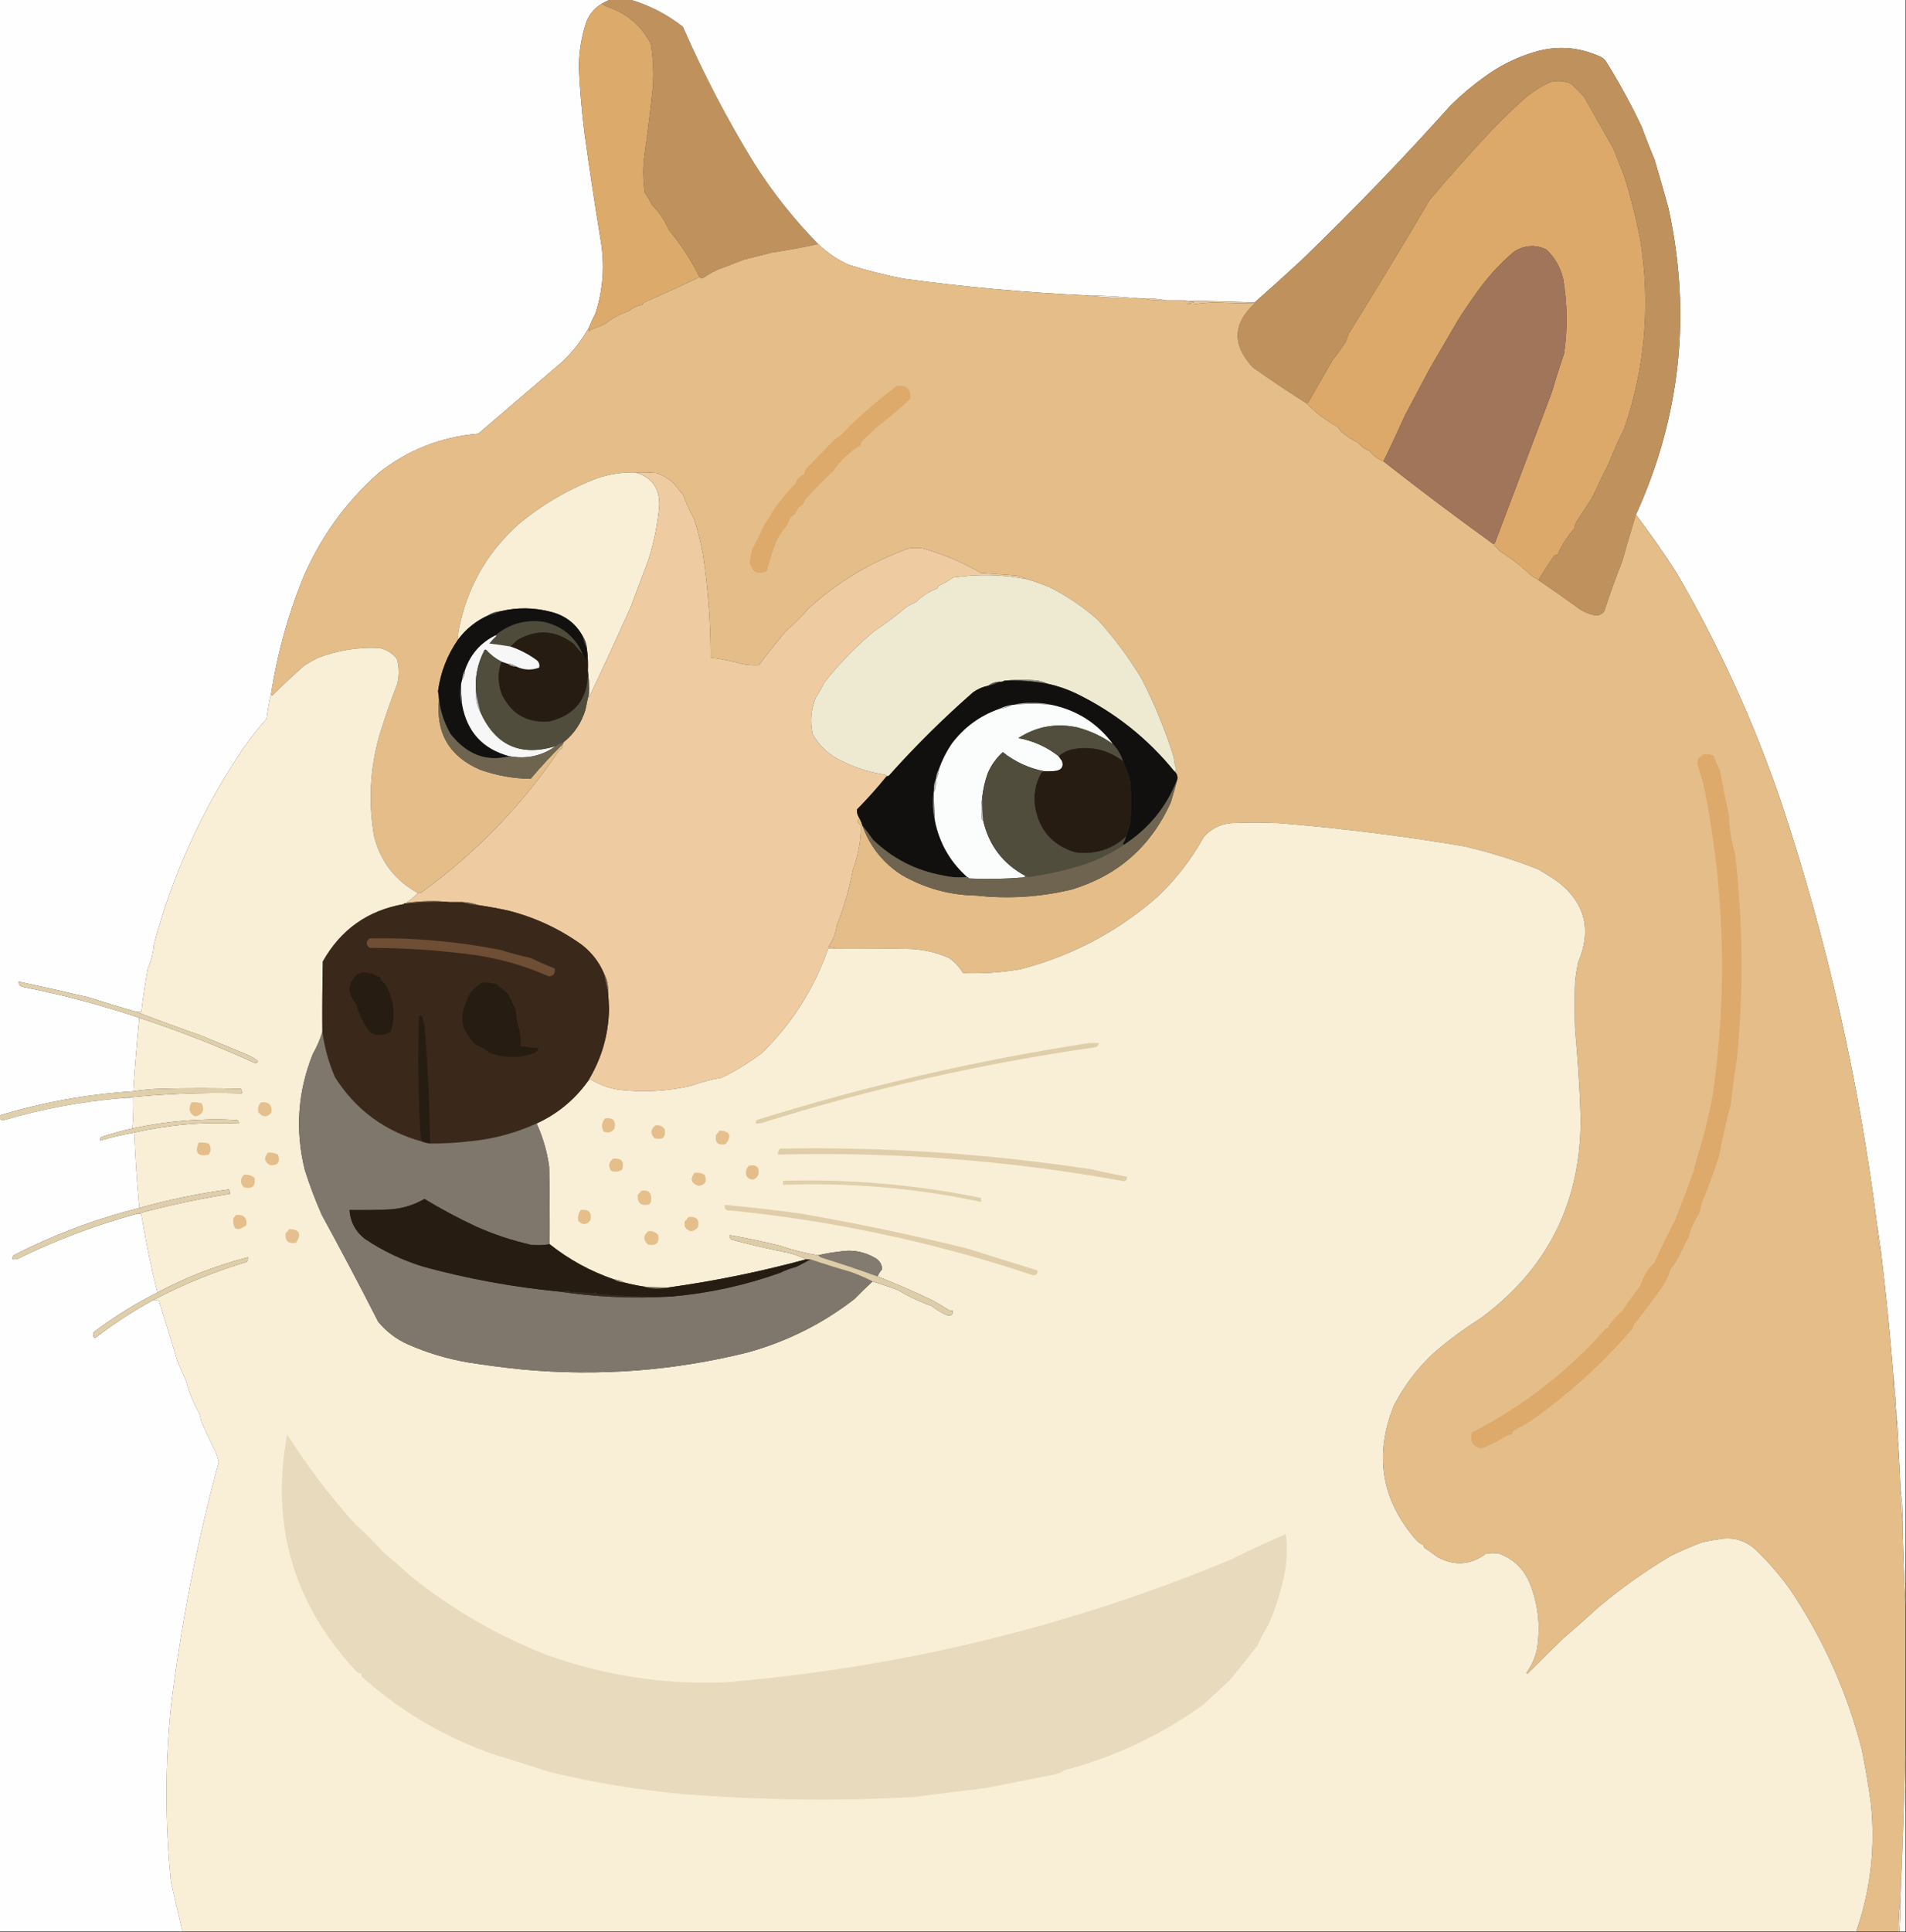 <?xml version="1.0" encoding="UTF-8"?>
<!DOCTYPE svg PUBLIC "-//W3C//DTD SVG 1.1//EN" "http://www.w3.org/Graphics/SVG/1.1/DTD/svg11.dtd">
<svg xmlns="http://www.w3.org/2000/svg" version="1.1" width="1895px" height="1920px" style="shape-rendering:geometricPrecision; text-rendering:geometricPrecision; image-rendering:optimizeQuality; fill-rule:evenodd; clip-rule:evenodd" xmlns:xlink="http://www.w3.org/1999/xlink">
<rect width="100%" height="100%" fill="#333333" stroke="none"/>
<g><path style="opacity:1" fill="#fefefe" d="M -0.5,-0.5 C 201.833,-0.5 404.167,-0.5 606.5,-0.5C 603.899,0.801 601.232,2.134 598.5,3.5C 591.417,7.757 586.25,13.757 583,21.5C 578.052,36.406 575.552,51.739 575.5,67.5C 576.521,88.903 578.355,110.236 581,131.5C 585.894,166.879 591.227,202.212 597,237.5C 601.464,262.619 599.797,287.286 592,311.5C 589.562,316.042 587.396,320.709 585.5,325.5C 578.318,338.333 569.318,349.833 558.5,360C 530.833,383.667 503.167,407.333 475.5,431C 438.441,434.16 405.441,447.16 376.5,470C 342.758,499.991 317.258,535.824 300,577.5C 285.688,613.616 275.522,650.95 269.5,689.5C 267.589,697.621 266.089,705.955 265,714.5C 256.628,723.654 248.962,733.321 242,743.5C 201.578,803.23 171.912,868.23 153,938.5C 152.454,946.896 150.454,954.896 147,962.5C 144.423,976.781 142.257,991.114 140.5,1005.5C 138.833,1005.5 137.167,1005.5 135.5,1005.5C 119.405,1000.89 103.405,996.054 87.5,991C 64.629,985.628 41.629,980.461 18.5,975.5C 18.561,978.73 20.228,980.563 23.5,981C 62.646,988.719 100.98,998.886 138.5,1011.5C 136.068,1035.84 134.068,1060.17 132.5,1084.5C 87.167,1087.37 42.834,1095.37 -0.5,1108.5C -0.5,738.833 -0.5,369.167 -0.5,-0.5 Z"/></g>
<g><path style="opacity:1" fill="#bf915d" d="M 606.5,-0.5 C 613.167,-0.5 619.833,-0.5 626.5,-0.5C 645.683,5.176 663.183,14.176 679,26.5C 699.561,73.629 723.228,118.962 750,162.5C 768.336,191.345 789.503,218.011 813.5,242.5C 798.396,245.813 783.063,248.646 767.5,251C 758.194,253.461 748.861,255.794 739.5,258C 730.957,261.454 722.29,264.788 713.5,268C 708.612,270.294 703.945,272.961 699.5,276C 698.072,276.579 696.738,276.412 695.5,275.5C 687.198,258.684 677.032,243.017 665,228.5C 660.895,219.069 655.228,210.736 648,203.5C 646.098,199.261 643.765,195.261 641,191.5C 639.459,180.884 639.125,170.217 640,159.5C 643.391,135.547 646.391,111.547 649,87.5C 650.081,72.739 649.414,58.072 647,43.5C 637.684,25.605 623.518,13.438 604.5,7C 602.242,6.124 600.242,4.957 598.5,3.5C 601.232,2.134 603.899,0.801 606.5,-0.5 Z"/></g>
<g><path style="opacity:1" fill="#fefefe" d="M 626.5,-0.5 C 1049.17,-0.5 1471.83,-0.5 1894.5,-0.5C 1894.5,531.833 1894.5,1064.17 1894.5,1596.5C 1893.05,1568.34 1892.05,1540.01 1891.5,1511.5C 1891.94,1500.61 1891.27,1489.94 1889.5,1479.5C 1889,1466 1888.33,1452.67 1887.5,1439.5C 1887.76,1428.62 1887.09,1417.96 1885.5,1407.5C 1885.14,1393.97 1884.14,1380.64 1882.5,1367.5C 1879.32,1327.43 1875.32,1287.43 1870.5,1247.5C 1869.64,1237.96 1868.31,1228.63 1866.5,1219.5C 1848.53,1075.62 1816.69,934.95 1771,797.5C 1743.94,718.046 1709.27,642.046 1667,569.5C 1654.22,549.584 1640.72,530.251 1626.5,511.5C 1670.88,413.934 1681.71,312.601 1659,207.5C 1654.52,191.077 1649.86,174.744 1645,158.5C 1640.38,147.602 1636.05,136.602 1632,125.5C 1621.51,103.493 1609.84,82.16 1597,61.5C 1595.83,59.667 1594.33,58.167 1592.5,57C 1569.42,46.062 1545.76,44.729 1521.5,53C 1505.21,58.311 1490.21,65.978 1476.5,76C 1464.44,84.559 1453.1,94.059 1442.5,104.5C 1394.78,157.723 1345.11,209.223 1293.5,259C 1278.3,273.04 1262.96,286.874 1247.5,300.5C 1223.51,299.722 1199.51,299.056 1175.5,298.5C 1170.17,298.5 1164.83,298.5 1159.5,298.5C 1151.73,296.845 1143.73,296.178 1135.5,296.5C 1134.83,296.5 1134.17,296.5 1133.5,296.5C 1115.7,294.649 1097.7,293.649 1079.5,293.5C 1018.91,290.648 958.572,285.148 898.5,277C 879.858,273.423 861.525,268.756 843.5,263C 832.224,257.866 822.224,251.033 813.5,242.5C 789.503,218.011 768.336,191.345 750,162.5C 723.228,118.962 699.561,73.629 679,26.5C 663.183,14.176 645.683,5.176 626.5,-0.5 Z"/></g>
<g><path style="opacity:1" fill="#dcaa6b" d="M 598.5,3.5 C 600.242,4.957 602.242,6.124 604.5,7C 623.518,13.438 637.684,25.605 647,43.5C 649.414,58.072 650.081,72.739 649,87.5C 646.391,111.547 643.391,135.547 640,159.5C 639.125,170.217 639.459,180.884 641,191.5C 643.765,195.261 646.098,199.261 648,203.5C 655.228,210.736 660.895,219.069 665,228.5C 677.032,243.017 687.198,258.684 695.5,275.5C 677.437,284.025 659.104,292.358 640.5,300.5C 639.713,301.242 639.047,302.075 638.5,303C 633.522,303.656 629.189,305.656 625.5,309C 616.658,311.802 608.658,316.135 601.5,322C 596.952,324.025 592.285,325.859 587.5,327.5C 586.808,328.025 586.308,328.692 586,329.5C 585.51,328.207 585.343,326.873 585.5,325.5C 587.396,320.709 589.562,316.042 592,311.5C 599.797,287.286 601.464,262.619 597,237.5C 591.227,202.212 585.894,166.879 581,131.5C 578.355,110.236 576.521,88.903 575.5,67.5C 575.552,51.739 578.052,36.406 583,21.5C 586.25,13.757 591.417,7.757 598.5,3.5 Z"/></g>
<g><path style="opacity:1" fill="#bf915d" d="M 1626.5,511.5 C 1621.82,526.653 1617.32,541.987 1613,557.5C 1606.46,573.931 1600.46,590.598 1595,607.5C 1592.05,611.277 1588.21,612.443 1583.5,611C 1579.28,609.891 1575.28,608.225 1571.5,606C 1557.65,595.911 1543.65,586.078 1529.5,576.5C 1534.4,568.389 1539.56,560.389 1545,552.5C 1546.01,551.663 1547.18,551.33 1548.5,551.5C 1552.53,541.953 1558.03,533.286 1565,525.5C 1565.44,522.624 1566.44,519.957 1568,517.5C 1572.99,509.839 1577.99,502.173 1583,494.5C 1588.03,483.438 1593.36,472.438 1599,461.5C 1603.82,449.203 1609.15,437.203 1615,425.5C 1635.6,365.045 1640.93,303.045 1631,239.5C 1626.87,217.786 1621.53,196.452 1615,175.5C 1611.29,166.144 1607.62,156.811 1604,147.5C 1594.36,130.518 1584.7,113.518 1575,96.5C 1570.84,91.693 1566.34,87.193 1561.5,83C 1555.05,80.346 1548.39,79.846 1541.5,81.5C 1533.38,85.265 1525.71,89.932 1518.5,95.5C 1506.28,106.214 1494.45,117.548 1483,129.5C 1461.89,152.105 1441.39,175.105 1421.5,198.5C 1395.21,243.258 1368.38,287.592 1341,331.5C 1340,334.167 1339,336.833 1338,339.5C 1334.16,345.851 1329.82,351.851 1325,357.5C 1316.93,371.545 1308.93,385.545 1301,399.5C 1300.33,400.252 1299.5,400.586 1298.5,400.5C 1280.55,389.185 1262.88,377.351 1245.5,365C 1224.9,342.884 1225.57,321.717 1247.5,301.5C 1247.5,301.167 1247.5,300.833 1247.5,300.5C 1262.96,286.874 1278.3,273.04 1293.5,259C 1345.11,209.223 1394.78,157.723 1442.5,104.5C 1453.1,94.059 1464.44,84.559 1476.5,76C 1490.21,65.978 1505.21,58.311 1521.5,53C 1545.76,44.729 1569.42,46.062 1592.5,57C 1594.33,58.167 1595.83,59.667 1597,61.5C 1609.84,82.16 1621.51,103.493 1632,125.5C 1636.05,136.602 1640.38,147.602 1645,158.5C 1649.86,174.744 1654.52,191.077 1659,207.5C 1681.71,312.601 1670.88,413.934 1626.5,511.5 Z"/></g>
<g><path style="opacity:1" fill="#dca96a" d="M 1529.5,576.5 C 1527.69,575.093 1525.69,573.926 1523.5,573C 1513.67,563.452 1503,555.118 1491.5,548C 1489.13,545.494 1486.8,542.994 1484.5,540.5C 1485.5,540.53 1486.16,540.03 1486.5,539C 1505.39,488.983 1524.22,439.149 1543,389.5C 1546.68,376.786 1550.68,364.12 1555,351.5C 1558.66,326.387 1558.32,301.387 1554,276.5C 1551.19,265.378 1545.69,255.878 1537.5,248C 1526.5,242.854 1515.83,243.521 1505.5,250C 1493.01,260.493 1481.84,272.327 1472,285.5C 1464.31,295.888 1456.97,306.555 1450,317.5C 1440.67,333.5 1431.33,349.5 1422,365.5C 1413.65,381.176 1405.32,396.842 1397,412.5C 1390.09,427.984 1382.92,443.318 1375.5,458.5C 1369.84,456.337 1365.17,452.837 1361.5,448C 1357.02,446.53 1353.35,443.864 1350.5,440C 1344.32,437.078 1338.65,433.411 1333.5,429C 1332.17,427.333 1330.83,425.667 1329.5,424C 1323.67,420.585 1318,416.918 1312.5,413C 1307.61,409.06 1302.95,404.894 1298.5,400.5C 1299.5,400.586 1300.33,400.252 1301,399.5C 1308.93,385.545 1316.93,371.545 1325,357.5C 1329.82,351.851 1334.16,345.851 1338,339.5C 1339,336.833 1340,334.167 1341,331.5C 1368.38,287.592 1395.21,243.258 1421.5,198.5C 1441.39,175.105 1461.89,152.105 1483,129.5C 1494.45,117.548 1506.28,106.214 1518.5,95.5C 1525.71,89.932 1533.38,85.265 1541.5,81.5C 1548.39,79.846 1555.05,80.346 1561.5,83C 1566.34,87.193 1570.84,91.693 1575,96.5C 1584.7,113.518 1594.36,130.518 1604,147.5C 1607.62,156.811 1611.29,166.144 1615,175.5C 1621.53,196.452 1626.87,217.786 1631,239.5C 1640.93,303.045 1635.6,365.045 1615,425.5C 1609.15,437.203 1603.82,449.203 1599,461.5C 1593.36,472.438 1588.03,483.438 1583,494.5C 1577.99,502.173 1572.99,509.839 1568,517.5C 1566.44,519.957 1565.44,522.624 1565,525.5C 1558.03,533.286 1552.53,541.953 1548.5,551.5C 1547.18,551.33 1546.01,551.663 1545,552.5C 1539.56,560.389 1534.4,568.389 1529.5,576.5 Z"/></g>
<g><path style="opacity:1" fill="#e4bd89" d="M 813.5,242.5 C 822.224,251.033 832.224,257.866 843.5,263C 861.525,268.756 879.858,273.423 898.5,277C 958.572,285.148 1018.91,290.648 1079.5,293.5C 1097.3,295.403 1115.3,296.403 1133.5,296.5C 1134.17,296.5 1134.83,296.5 1135.5,296.5C 1143.27,298.155 1151.27,298.822 1159.5,298.5C 1164.83,298.5 1170.17,298.5 1175.5,298.5C 1179.31,299.324 1183.31,299.824 1187.5,300C 1185.04,301.216 1182.37,301.882 1179.5,302C 1181.5,302.167 1183.5,302.333 1185.5,302.5C 1192.79,301.419 1200.12,300.753 1207.5,300.5C 1220.83,301.055 1234.16,301.389 1247.5,301.5C 1225.57,321.717 1224.9,342.884 1245.5,365C 1262.88,377.351 1280.55,389.185 1298.5,400.5C 1302.95,404.894 1307.61,409.06 1312.5,413C 1318,416.918 1323.67,420.585 1329.5,424C 1330.83,425.667 1332.17,427.333 1333.5,429C 1338.65,433.411 1344.32,437.078 1350.5,440C 1353.35,443.864 1357.02,446.53 1361.5,448C 1365.17,452.837 1369.84,456.337 1375.5,458.5C 1411.2,486.515 1447.53,513.849 1484.5,540.5C 1486.8,542.994 1489.13,545.494 1491.5,548C 1503,555.118 1513.67,563.452 1523.5,573C 1525.69,573.926 1527.69,575.093 1529.5,576.5C 1543.65,586.078 1557.65,595.911 1571.5,606C 1575.28,608.225 1579.28,609.891 1583.5,611C 1588.21,612.443 1592.05,611.277 1595,607.5C 1600.46,590.598 1606.46,573.931 1613,557.5C 1617.32,541.987 1621.82,526.653 1626.5,511.5C 1640.72,530.251 1654.22,549.584 1667,569.5C 1709.27,642.046 1743.94,718.046 1771,797.5C 1816.69,934.95 1848.53,1075.62 1866.5,1219.5C 1866.83,1229.11 1868.16,1238.44 1870.5,1247.5C 1875.32,1287.43 1879.32,1327.43 1882.5,1367.5C 1882.37,1381.07 1883.37,1394.4 1885.5,1407.5C 1885.51,1418.36 1886.18,1429.03 1887.5,1439.5C 1888.33,1452.67 1889,1466 1889.5,1479.5C 1889.51,1490.36 1890.18,1501.03 1891.5,1511.5C 1892.05,1540.01 1893.05,1568.34 1894.5,1596.5C 1894.5,1642.83 1894.5,1689.17 1894.5,1735.5C 1893.34,1786.02 1891.67,1836.69 1889.5,1887.5C 1887.97,1897.96 1887.3,1908.63 1887.5,1919.5C 1873.5,1919.5 1859.5,1919.5 1845.5,1919.5C 1859.88,1878.05 1864.71,1835.39 1860,1791.5C 1857.54,1773.74 1854.54,1756.07 1851,1738.5C 1836.14,1680.81 1812.14,1627.47 1779,1578.5C 1768.99,1564.81 1757.82,1551.98 1745.5,1540C 1734.63,1530.25 1721.97,1526.92 1707.5,1530C 1702.09,1530.61 1696.76,1531.61 1691.5,1533C 1681.27,1536.93 1671.27,1541.26 1661.5,1546C 1636.12,1561.04 1612.12,1578.04 1589.5,1597C 1578.02,1607.57 1566.35,1617.9 1554.5,1628C 1542.38,1639.78 1530.38,1651.61 1518.5,1663.5C 1518.17,1663.17 1517.83,1662.83 1517.5,1662.5C 1522.62,1655.6 1526.12,1647.93 1528,1639.5C 1531.79,1616.8 1529.45,1594.8 1521,1573.5C 1515.07,1559.24 1504.91,1549.41 1490.5,1544C 1486.17,1543.33 1481.83,1543.33 1477.5,1544C 1461.92,1555.58 1445.58,1556.58 1428.5,1547C 1424.68,1543.92 1420.68,1541.09 1416.5,1538.5C 1415.61,1537.68 1415.28,1536.68 1415.5,1535.5C 1412.64,1534.49 1410.14,1532.83 1408,1530.5C 1373.25,1490.56 1365.92,1445.9 1386,1396.5C 1395.92,1377.33 1408.76,1360.33 1424.5,1345.5C 1439.21,1332.64 1454.87,1320.97 1471.5,1310.5C 1538.94,1261.12 1572.27,1194.29 1571.5,1110C 1570.53,1081.11 1568.7,1052.28 1566,1023.5C 1565.33,1007.5 1565.33,991.5 1566,975.5C 1566.68,969.115 1567.68,962.782 1569,956.5C 1582.81,924.076 1575.98,897.243 1548.5,876C 1542.23,871.811 1535.9,867.811 1529.5,864C 1505.42,854.529 1480.75,846.862 1455.5,841C 1394.51,830.71 1333.18,823.043 1271.5,818C 1255.5,817.333 1239.5,817.333 1223.5,818C 1212.94,819.197 1204.1,823.697 1197,831.5C 1184.62,853.931 1169.12,873.931 1150.5,891.5C 1111.24,925.8 1066.24,949.634 1015.5,963C 996.305,966.483 976.972,967.817 957.5,967C 953.914,961.077 949.247,956.077 943.5,952C 930.823,946.409 917.489,943.409 903.5,943C 879.502,942.5 855.502,942.333 831.5,942.5C 829.031,941.683 826.365,941.183 823.5,941C 828.225,934.618 831.058,927.451 832,919.5C 839.114,901.81 844.447,883.476 848,864.5C 853.232,850.339 855.898,835.672 856,820.5C 854.647,819.315 853.48,817.981 852.5,816.5C 853.309,814.929 853.643,813.262 853.5,811.5C 855.204,814.256 856.537,817.256 857.5,820.5C 864.88,841.223 877.88,857.557 896.5,869.5C 919.294,882.704 943.961,889.537 970.5,890C 1002.54,893.508 1034.21,891.508 1065.5,884C 1111.39,870.113 1144.22,841.28 1164,797.5C 1166.33,789.841 1168.5,782.174 1170.5,774.5C 1170.98,771.212 1169.98,768.545 1167.5,766.5C 1168.59,766.38 1169.25,765.713 1169.5,764.5C 1168.16,760.61 1167.32,756.61 1167,752.5C 1158.57,725.633 1147.9,699.633 1135,674.5C 1122.32,653.51 1107.82,634.01 1091.5,616C 1077.23,603.418 1061.56,592.751 1044.5,584C 1036.69,580.673 1028.69,577.84 1020.5,575.5C 1017.55,573.839 1014.22,572.672 1010.5,572C 998.836,571.139 987.169,570.306 975.5,569.5C 957.174,558.92 937.84,550.754 917.5,545C 912.833,544.333 908.167,544.333 903.5,545C 866.167,558.333 832.833,578.333 803.5,605C 797.027,612.806 789.86,619.973 782,626.5C 772.484,637.687 763.317,649.187 754.5,661C 749.146,661.332 743.813,660.999 738.5,660C 728.06,656.961 717.393,654.794 706.5,653.5C 706.571,619.304 704.071,585.304 699,551.5C 696.826,539.253 693.826,527.253 690,515.5C 685.745,507.72 682.078,499.72 679,491.5C 675.735,487.838 672.568,484.005 669.5,480C 664.479,475.541 658.813,472.208 652.5,470C 645.508,469.5 638.508,469.334 631.5,469.5C 618.87,469.239 606.537,471.073 594.5,475C 565.526,485.98 539.193,501.314 515.5,521C 483.865,549.351 464.032,584.518 456,626.5C 455.502,629.482 455.335,632.482 455.5,635.5C 444.663,650.984 437.997,668.151 435.5,687C 436.031,689.817 436.364,692.65 436.5,695.5C 433.213,728.704 446.879,751.871 477.5,765C 493.691,770.694 510.357,773.694 527.5,774C 537.665,762.003 548.332,750.503 559.5,739.5C 558.829,740.847 558.829,742.014 559.5,743C 558.421,743.956 557.255,744.789 556,745.5C 518.655,800.674 473.155,847.674 419.5,886.5C 418.311,887.429 416.978,887.762 415.5,887.5C 393.046,875.19 378.546,856.523 372,831.5C 366.095,797.764 367.762,764.431 377,731.5C 382.39,713.929 388.39,696.596 395,679.5C 397.074,671.085 396.907,662.752 394.5,654.5C 390.017,649.123 384.351,645.623 377.5,644C 356.132,642.921 335.465,646.255 315.5,654C 311.058,656.268 306.724,658.768 302.5,661.5C 291.558,671.106 280.891,681.106 270.5,691.5C 269.702,691.043 269.369,690.376 269.5,689.5C 275.522,650.95 285.688,613.616 300,577.5C 317.258,535.824 342.758,499.991 376.5,470C 405.441,447.16 438.441,434.16 475.5,431C 503.167,407.333 530.833,383.667 558.5,360C 569.318,349.833 578.318,338.333 585.5,325.5C 585.343,326.873 585.51,328.207 586,329.5C 586.308,328.692 586.808,328.025 587.5,327.5C 592.285,325.859 596.952,324.025 601.5,322C 608.658,316.135 616.658,311.802 625.5,309C 629.189,305.656 633.522,303.656 638.5,303C 639.047,302.075 639.713,301.242 640.5,300.5C 659.104,292.358 677.437,284.025 695.5,275.5C 696.738,276.412 698.072,276.579 699.5,276C 703.945,272.961 708.612,270.294 713.5,268C 722.29,264.788 730.957,261.454 739.5,258C 748.861,255.794 758.194,253.461 767.5,251C 783.063,248.646 798.396,245.813 813.5,242.5 Z"/></g>
<g><path style="opacity:1" fill="#a1755a" d="M 1484.5,540.5 C 1447.53,513.849 1411.2,486.515 1375.5,458.5C 1382.92,443.318 1390.09,427.984 1397,412.5C 1405.32,396.842 1413.65,381.176 1422,365.5C 1431.33,349.5 1440.67,333.5 1450,317.5C 1456.97,306.555 1464.31,295.888 1472,285.5C 1481.84,272.327 1493.01,260.493 1505.5,250C 1515.83,243.521 1526.5,242.854 1537.5,248C 1545.69,255.878 1551.19,265.378 1554,276.5C 1558.32,301.387 1558.66,326.387 1555,351.5C 1550.68,364.12 1546.68,376.786 1543,389.5C 1524.22,439.149 1505.39,488.983 1486.5,539C 1486.16,540.03 1485.5,540.53 1484.5,540.5 Z"/></g>
<g><path style="opacity:1" fill="#f8eedf" d="M 1079.5,293.5 C 1097.7,293.649 1115.7,294.649 1133.5,296.5C 1115.3,296.403 1097.3,295.403 1079.5,293.5 Z"/></g>
<g><path style="opacity:1" fill="#eed3b2" d="M 1135.5,296.5 C 1143.73,296.178 1151.73,296.845 1159.5,298.5C 1151.27,298.822 1143.27,298.155 1135.5,296.5 Z"/></g>
<g><path style="opacity:1" fill="#e8c99e" d="M 1175.5,298.5 C 1199.51,299.056 1223.51,299.722 1247.5,300.5C 1247.5,300.833 1247.5,301.167 1247.5,301.5C 1234.16,301.389 1220.83,301.055 1207.5,300.5C 1200.12,300.753 1192.79,301.419 1185.5,302.5C 1183.5,302.333 1181.5,302.167 1179.5,302C 1182.37,301.882 1185.04,301.216 1187.5,300C 1183.31,299.824 1179.31,299.324 1175.5,298.5 Z"/></g>
<g><path style="opacity:1" fill="#ddaa6b" d="M 891.5,383.5 C 901.449,382.366 905.949,386.699 905,396.5C 893.939,406.731 882.439,416.397 870.5,425.5C 866.512,429.655 862.345,433.655 858,437.5C 856.562,438.9 855.729,440.567 855.5,442.5C 844.95,448.879 836.117,457.213 829,467.5C 819.709,476.114 810.875,485.114 802.5,494.5C 800.438,496.403 799.104,498.737 798.5,501.5C 794.591,503.314 792.091,506.314 791,510.5C 786.636,512.882 783.969,516.549 783,521.5C 779.188,525.777 775.855,530.443 773,535.5C 768.56,546.002 765.06,556.668 762.5,567.5C 753.329,571.548 747.663,568.715 745.5,559C 745.963,554.422 746.796,549.922 748,545.5C 752.394,537.275 756.56,528.942 760.5,520.5C 763.896,515.656 767.062,510.656 770,505.5C 776.248,496.581 783.248,488.248 791,480.5C 792.383,475.954 795.217,472.954 799.5,471.5C 799.608,469.217 800.441,467.217 802,465.5C 811.032,455.999 820.198,446.499 829.5,437C 835.626,433.041 840.959,428.208 845.5,422.5C 860.3,408.686 875.634,395.686 891.5,383.5 Z"/></g>
<g><path style="opacity:1" fill="#f9efd6" d="M 631.5,469.5 C 647.977,474.056 655.977,485.056 655.5,502.5C 653.864,520.513 650.364,538.179 645,555.5C 639.025,571.461 633.025,587.461 627,603.5C 613.576,633.344 599.909,663.011 586,692.5C 585.517,691.552 585.351,690.552 585.5,689.5C 585.825,681.648 585.492,673.982 584.5,666.5C 584.825,658.981 584.492,651.648 583.5,644.5C 583.139,640.085 581.806,636.085 579.5,632.5C 572.517,619.703 561.851,611.536 547.5,608C 530.739,603.637 514.072,603.47 497.5,607.5C 493.085,607.861 489.085,609.194 485.5,611.5C 473.401,616.939 463.401,624.939 455.5,635.5C 455.335,632.482 455.502,629.482 456,626.5C 464.032,584.518 483.865,549.351 515.5,521C 539.193,501.314 565.526,485.98 594.5,475C 606.537,471.073 618.87,469.239 631.5,469.5 Z"/></g>
<g><path style="opacity:1" fill="#eecba1" d="M 631.5,469.5 C 638.508,469.334 645.508,469.5 652.5,470C 658.813,472.208 664.479,475.541 669.5,480C 672.568,484.005 675.735,487.838 679,491.5C 682.078,499.72 685.745,507.72 690,515.5C 693.826,527.253 696.826,539.253 699,551.5C 704.071,585.304 706.571,619.304 706.5,653.5C 717.393,654.794 728.06,656.961 738.5,660C 743.813,660.999 749.146,661.332 754.5,661C 763.317,649.187 772.484,637.687 782,626.5C 789.86,619.973 797.027,612.806 803.5,605C 832.833,578.333 866.167,558.333 903.5,545C 908.167,544.333 912.833,544.333 917.5,545C 937.84,550.754 957.174,558.92 975.5,569.5C 987.169,570.306 998.836,571.139 1010.5,572C 1014.22,572.672 1017.55,573.839 1020.5,575.5C 996.255,570.91 971.922,570.41 947.5,574C 943.136,577.182 938.469,579.849 933.5,582C 932.833,583 932.167,584 931.5,585C 923.499,587.997 916.499,592.497 910.5,598.5C 907.397,599.763 904.397,601.263 901.5,603C 891.292,611.715 880.625,619.715 869.5,627C 850.967,642.366 834.3,659.533 819.5,678.5C 816.946,683.664 814.113,688.664 811,693.5C 806.296,705.109 805.296,717.109 808,729.5C 813.939,740.106 822.106,748.273 832.5,754C 838.96,757.46 845.627,760.46 852.5,763C 861.629,766.187 870.962,768.521 880.5,770C 881.056,770.383 881.389,770.883 881.5,771.5C 872.245,782.927 862.412,793.927 852,804.5C 851.865,806.922 852.365,809.255 853.5,811.5C 853.643,813.262 853.309,814.929 852.5,816.5C 853.48,817.981 854.647,819.315 856,820.5C 855.898,835.672 853.232,850.339 848,864.5C 844.447,883.476 839.114,901.81 832,919.5C 831.058,927.451 828.225,934.618 823.5,941C 826.365,941.183 829.031,941.683 831.5,942.5C 828.833,942.5 826.167,942.5 823.5,942.5C 809.56,982.403 787.56,1017.07 757.5,1046.5C 744.945,1055.94 731.612,1064.11 717.5,1071C 707.174,1072.75 697.174,1075.41 687.5,1079C 663.74,1084.49 639.74,1085.83 615.5,1083C 605.214,1081.48 595.714,1077.98 587,1072.5C 586.292,1073.38 585.458,1074.05 584.5,1074.5C 597.918,1052.68 604.918,1028.85 605.5,1003C 605.325,997.15 604.992,991.317 604.5,985.5C 604.805,979.01 603.471,973.01 600.5,967.5C 595.703,956.183 588.37,946.683 578.5,939C 556.365,923.101 532.031,911.768 505.5,905C 495.543,902.842 485.543,901.008 475.5,899.5C 470.453,897.694 465.12,896.694 459.5,896.5C 455.5,896.5 451.5,896.5 447.5,896.5C 432.938,895.051 418.271,895.385 403.5,897.5C 407.792,894.543 411.792,891.21 415.5,887.5C 416.978,887.762 418.311,887.429 419.5,886.5C 473.155,847.674 518.655,800.674 556,745.5C 557.255,744.789 558.421,743.956 559.5,743C 558.829,742.014 558.829,740.847 559.5,739.5C 559.833,738.833 560.167,738.167 560.5,737.5C 570.887,729.079 578.053,718.412 582,705.5C 583.075,700.011 584.241,694.678 585.5,689.5C 585.351,690.552 585.517,691.552 586,692.5C 599.909,663.011 613.576,633.344 627,603.5C 633.025,587.461 639.025,571.461 645,555.5C 650.364,538.179 653.864,520.513 655.5,502.5C 655.977,485.056 647.977,474.056 631.5,469.5 Z"/></g>
<g><path style="opacity:1" fill="#eeead1" d="M 1020.5,575.5 C 1028.69,577.84 1036.69,580.673 1044.5,584C 1061.56,592.751 1077.23,603.418 1091.5,616C 1107.82,634.01 1122.32,653.51 1135,674.5C 1147.9,699.633 1158.57,725.633 1167,752.5C 1167.32,756.61 1168.16,760.61 1169.5,764.5C 1169.25,765.713 1168.59,766.38 1167.5,766.5C 1140.58,733.417 1107.92,707.584 1069.5,689C 1060.52,684.728 1051.19,681.562 1041.5,679.5C 1037.21,677.401 1032.54,676.234 1027.5,676C 1017.66,675.175 1007.99,675.342 998.5,676.5C 997.081,677.451 995.415,677.784 993.5,677.5C 989.292,677.677 985.626,679.01 982.5,681.5C 977.052,682.556 972.052,684.722 967.5,688C 938.473,713.359 910.973,740.525 885,769.5C 884.184,770.823 883.017,771.489 881.5,771.5C 881.389,770.883 881.056,770.383 880.5,770C 870.962,768.521 861.629,766.187 852.5,763C 845.627,760.46 838.96,757.46 832.5,754C 822.106,748.273 813.939,740.106 808,729.5C 805.296,717.109 806.296,705.109 811,693.5C 814.113,688.664 816.946,683.664 819.5,678.5C 834.3,659.533 850.967,642.366 869.5,627C 880.625,619.715 891.292,611.715 901.5,603C 904.397,601.263 907.397,599.763 910.5,598.5C 916.499,592.497 923.499,587.997 931.5,585C 932.167,584 932.833,583 933.5,582C 938.469,579.849 943.136,577.182 947.5,574C 971.922,570.41 996.255,570.91 1020.5,575.5 Z"/></g>
<g><path style="opacity:1" fill="#12110f" d="M 579.5,632.5 C 580.256,636.767 581.589,640.767 583.5,644.5C 583.666,648.846 583.499,653.179 583,657.5C 582.102,654.931 580.935,652.598 579.5,650.5C 572.138,633.12 559.138,622.287 540.5,618C 522.337,615.519 506.337,620.019 492.5,631.5C 477.903,638.765 467.903,650.098 462.5,665.5C 460.723,668.505 459.723,671.838 459.5,675.5C 459.167,676.833 458.833,678.167 458.5,679.5C 457.835,682.314 457.502,685.314 457.5,688.5C 457.278,692.797 457.945,696.797 459.5,700.5C 464.479,727.475 480.146,744.475 506.5,751.5C 483.775,757.386 464.275,750.053 448,729.5C 441.828,718.814 437.994,707.481 436.5,695.5C 436.364,692.65 436.031,689.817 435.5,687C 437.997,668.151 444.663,650.984 455.5,635.5C 463.401,624.939 473.401,616.939 485.5,611.5C 489.767,610.744 493.767,609.411 497.5,607.5C 514.072,603.47 530.739,603.637 547.5,608C 561.851,611.536 572.517,619.703 579.5,632.5 Z"/></g>
<g><path style="opacity:1" fill="#423e36" d="M 497.5,607.5 C 493.767,609.411 489.767,610.744 485.5,611.5C 489.085,609.194 493.085,607.861 497.5,607.5 Z"/></g>
<g><path style="opacity:1" fill="#4f4b3b" d="M 579.5,650.5 C 576.755,647.527 573.755,644.027 570.5,640C 552.749,626.199 534.083,624.865 514.5,636C 512.093,638.183 509.76,640.35 507.5,642.5C 500.544,641.336 493.544,640.336 486.5,639.5C 488.65,636.849 490.983,634.349 493.5,632C 493.272,631.601 492.938,631.435 492.5,631.5C 506.337,620.019 522.337,615.519 540.5,618C 559.138,622.287 572.138,633.12 579.5,650.5 Z"/></g>
<g><path style="opacity:1" fill="#261c12" d="M 579.5,650.5 C 580.935,652.598 582.102,654.931 583,657.5C 583.499,653.179 583.666,648.846 583.5,644.5C 584.492,651.648 584.825,658.981 584.5,666.5C 585.228,693.586 572.561,710.42 546.5,717C 524.648,718.99 508.815,710.157 499,690.5C 494.686,679.324 494.52,668.324 498.5,657.5C 500.5,658.167 502.5,658.833 504.5,659.5C 507.084,661.472 510.084,662.472 513.5,662.5C 520.82,665.921 528.32,666.254 536,663.5C 536.755,660.503 535.922,658.003 533.5,656C 525.453,650.144 516.786,645.644 507.5,642.5C 509.76,640.35 512.093,638.183 514.5,636C 534.083,624.865 552.749,626.199 570.5,640C 573.755,644.027 576.755,647.527 579.5,650.5 Z"/></g>
<g><path style="opacity:1" fill="#4a453c" d="M 579.5,632.5 C 581.806,636.085 583.139,640.085 583.5,644.5C 581.589,640.767 580.256,636.767 579.5,632.5 Z"/></g>
<g><path style="opacity:1" fill="#f6f7f6" d="M 492.5,631.5 C 492.938,631.435 493.272,631.601 493.5,632C 490.983,634.349 488.65,636.849 486.5,639.5C 493.544,640.336 500.544,641.336 507.5,642.5C 516.786,645.644 525.453,650.144 533.5,656C 535.922,658.003 536.755,660.503 536,663.5C 528.32,666.254 520.82,665.921 513.5,662.5C 510.855,660.69 507.855,659.69 504.5,659.5C 502.5,658.833 500.5,658.167 498.5,657.5C 492.849,654.657 487.849,650.823 483.5,646C 482.668,645.312 482.002,645.479 481.5,646.5C 474.467,659.999 471.8,674.333 473.5,689.5C 473.014,696.01 474.347,702.01 477.5,707.5C 492.484,740.824 517.484,752.157 552.5,741.5C 538.764,751.316 523.431,754.649 506.5,751.5C 480.146,744.475 464.479,727.475 459.5,700.5C 458.659,693.535 458.326,686.535 458.5,679.5C 458.833,678.167 459.167,676.833 459.5,675.5C 461.277,672.495 462.277,669.162 462.5,665.5C 467.903,650.098 477.903,638.765 492.5,631.5 Z"/></g>
<g><path style="opacity:1" fill="#f9efd6" d="M 415.5,887.5 C 411.792,891.21 407.792,894.543 403.5,897.5C 402.508,897.328 401.842,897.662 401.5,898.5C 365.633,904.841 338.8,923.841 321,955.5C 320.5,978.831 320.333,1002.16 320.5,1025.5C 318.214,1033.09 315.048,1040.42 311,1047.5C 296.004,1084.87 293.337,1123.21 303,1162.5C 307.833,1177.83 313.5,1192.83 320,1207.5C 339.206,1242.58 357.873,1277.91 376,1313.5C 384.083,1323.29 393.916,1330.79 405.5,1336C 424.775,1344.48 444.775,1350.48 465.5,1354C 483.437,1356.84 501.437,1359.18 519.5,1361C 595.207,1368.01 669.874,1362.34 743.5,1344C 782.46,1333.19 817.793,1315.52 849.5,1291C 855.425,1284.91 861.425,1279.08 867.5,1273.5C 875.905,1276.06 884.238,1278.89 892.5,1282C 903.258,1288.38 914.591,1293.71 926.5,1298C 931.108,1301.72 936.108,1304.72 941.5,1307C 945.547,1308.15 947.547,1306.65 947.5,1302.5C 946.127,1302.66 944.793,1302.49 943.5,1302C 937.916,1298.48 932.25,1295.14 926.5,1292C 908.66,1283.46 890.66,1275.62 872.5,1268.5C 873.48,1265.88 874.98,1263.55 877,1261.5C 876.948,1257.23 875.115,1253.73 871.5,1251C 859.843,1243.8 847.177,1241.46 833.5,1244C 826.735,1244.72 820.068,1245.89 813.5,1247.5C 800.813,1245.45 788.147,1242.28 775.5,1238C 758.951,1233.86 742.285,1230.36 725.5,1227.5C 725.227,1229.45 725.893,1230.95 727.5,1232C 746.028,1236.97 764.695,1241.3 783.5,1245C 789.833,1246.57 795.833,1248.74 801.5,1251.5C 756.415,1263.74 710.748,1273.07 664.5,1279.5C 656.149,1279.52 647.816,1279.19 639.5,1278.5C 632.987,1277.47 626.654,1276.14 620.5,1274.5C 617.495,1272.72 614.162,1271.72 610.5,1271.5C 587.077,1263.46 565.744,1251.79 546.5,1236.5C 546.667,1210.83 546.5,1185.16 546,1159.5C 543.931,1144.47 539.765,1130.14 533.5,1116.5C 554.236,1106.97 571.236,1092.97 584.5,1074.5C 585.458,1074.05 586.292,1073.38 587,1072.5C 595.714,1077.98 605.214,1081.48 615.5,1083C 639.74,1085.83 663.74,1084.49 687.5,1079C 697.174,1075.41 707.174,1072.75 717.5,1071C 731.612,1064.11 744.945,1055.94 757.5,1046.5C 787.56,1017.07 809.56,982.403 823.5,942.5C 826.167,942.5 828.833,942.5 831.5,942.5C 855.502,942.333 879.502,942.5 903.5,943C 917.489,943.409 930.823,946.409 943.5,952C 949.247,956.077 953.914,961.077 957.5,967C 976.972,967.817 996.305,966.483 1015.5,963C 1066.24,949.634 1111.24,925.8 1150.5,891.5C 1169.12,873.931 1184.62,853.931 1197,831.5C 1204.1,823.697 1212.94,819.197 1223.5,818C 1239.5,817.333 1255.5,817.333 1271.5,818C 1333.18,823.043 1394.51,830.71 1455.5,841C 1480.75,846.862 1505.42,854.529 1529.5,864C 1535.9,867.811 1542.23,871.811 1548.5,876C 1575.98,897.243 1582.81,924.076 1569,956.5C 1567.68,962.782 1566.68,969.115 1566,975.5C 1565.33,991.5 1565.33,1007.5 1566,1023.5C 1568.7,1052.28 1570.53,1081.11 1571.5,1110C 1572.27,1194.29 1538.94,1261.12 1471.5,1310.5C 1454.87,1320.97 1439.21,1332.64 1424.5,1345.5C 1408.76,1360.33 1395.92,1377.33 1386,1396.5C 1365.92,1445.9 1373.25,1490.56 1408,1530.5C 1410.14,1532.83 1412.64,1534.49 1415.5,1535.5C 1415.28,1536.68 1415.61,1537.68 1416.5,1538.5C 1420.68,1541.09 1424.68,1543.92 1428.5,1547C 1445.58,1556.58 1461.92,1555.58 1477.5,1544C 1481.83,1543.33 1486.17,1543.33 1490.5,1544C 1504.91,1549.41 1515.07,1559.24 1521,1573.5C 1529.45,1594.8 1531.79,1616.8 1528,1639.5C 1526.12,1647.93 1522.62,1655.6 1517.5,1662.5C 1517.83,1662.83 1518.17,1663.17 1518.5,1663.5C 1530.38,1651.61 1542.38,1639.78 1554.5,1628C 1566.35,1617.9 1578.02,1607.57 1589.5,1597C 1612.12,1578.04 1636.12,1561.04 1661.5,1546C 1671.27,1541.26 1681.27,1536.93 1691.5,1533C 1696.76,1531.61 1702.09,1530.61 1707.5,1530C 1721.97,1526.92 1734.63,1530.25 1745.5,1540C 1757.82,1551.98 1768.99,1564.81 1779,1578.5C 1812.14,1627.47 1836.14,1680.81 1851,1738.5C 1854.54,1756.07 1857.54,1773.74 1860,1791.5C 1864.71,1835.39 1859.88,1878.05 1845.5,1919.5C 1290.83,1919.5 736.167,1919.5 181.5,1919.5C 177.531,1903.25 173.698,1886.92 170,1870.5C 164.083,1812.18 164.083,1753.84 170,1695.5C 180.048,1613.4 195.881,1532.57 217.5,1453C 216.87,1450.11 216.037,1447.28 215,1444.5C 209.878,1433.88 204.878,1423.21 200,1412.5C 199.587,1409.77 198.92,1407.1 198,1404.5C 192.262,1394.42 187.929,1383.75 185,1372.5C 181.742,1365.65 178.742,1358.65 176,1351.5C 170.103,1331.74 164.103,1312.08 158,1292.5C 155.973,1292.01 153.807,1292.01 151.5,1292.5C 181.255,1276.72 212.589,1263.89 245.5,1254C 246.38,1252.64 246.714,1251.14 246.5,1249.5C 214.883,1257.69 184.883,1269.36 156.5,1284.5C 150.043,1258.89 144.71,1232.89 140.5,1206.5C 138.833,1206.5 137.167,1206.5 135.5,1206.5C 166.028,1198.24 197.028,1191.57 228.5,1186.5C 228.714,1184.86 228.38,1183.36 227.5,1182C 197.438,1186.1 167.771,1192.26 138.5,1200.5C 136.141,1175.56 134.474,1150.56 133.5,1125.5C 167.696,1117.75 202.362,1114.75 237.5,1116.5C 237.64,1114.88 236.973,1113.71 235.5,1113C 200.422,1111.15 165.755,1113.98 131.5,1121.5C 132.475,1111.25 132.808,1100.92 132.5,1090.5C 128.202,1091.2 123.869,1091.53 119.5,1091.5C 159.56,1087.11 199.893,1085.45 240.5,1086.5C 240.714,1084.86 240.38,1083.36 239.5,1082C 212.833,1081.33 186.167,1081.33 159.5,1082C 150.434,1082.3 141.434,1083.13 132.5,1084.5C 134.068,1060.17 136.068,1035.84 138.5,1011.5C 177.288,1024.26 215.288,1039.1 252.5,1056C 254.319,1056.78 255.652,1056.28 256.5,1054.5C 253.199,1051.84 249.532,1049.68 245.5,1048C 230.197,1041.68 214.863,1035.35 199.5,1029C 177.825,1021.44 156.492,1013.61 135.5,1005.5C 137.167,1005.5 138.833,1005.5 140.5,1005.5C 142.257,991.114 144.423,976.781 147,962.5C 150.454,954.896 152.454,946.896 153,938.5C 171.912,868.23 201.578,803.23 242,743.5C 248.962,733.321 256.628,723.654 265,714.5C 266.089,705.955 267.589,697.621 269.5,689.5C 269.369,690.376 269.702,691.043 270.5,691.5C 280.891,681.106 291.558,671.106 302.5,661.5C 306.724,658.768 311.058,656.268 315.5,654C 335.465,646.255 356.132,642.921 377.5,644C 384.351,645.623 390.017,649.123 394.5,654.5C 396.907,662.752 397.074,671.085 395,679.5C 388.39,696.596 382.39,713.929 377,731.5C 367.762,764.431 366.095,797.764 372,831.5C 378.546,856.523 393.046,875.19 415.5,887.5 Z"/></g>
<g><path style="opacity:1" fill="#504d3c" d="M 498.5,657.5 C 494.52,668.324 494.686,679.324 499,690.5C 508.815,710.157 524.648,718.99 546.5,717C 572.561,710.42 585.228,693.586 584.5,666.5C 585.492,673.982 585.825,681.648 585.5,689.5C 584.241,694.678 583.075,700.011 582,705.5C 578.053,718.412 570.887,729.079 560.5,737.5C 557.455,738.279 554.789,739.613 552.5,741.5C 517.484,752.157 492.484,740.824 477.5,707.5C 475.91,701.436 474.577,695.436 473.5,689.5C 471.8,674.333 474.467,659.999 481.5,646.5C 482.002,645.479 482.668,645.312 483.5,646C 487.849,650.823 492.849,654.657 498.5,657.5 Z"/></g>
<g><path style="opacity:1" fill="#b1ada8" d="M 504.5,659.5 C 507.855,659.69 510.855,660.69 513.5,662.5C 510.084,662.472 507.084,661.472 504.5,659.5 Z"/></g>
<g><path style="opacity:1" fill="#abaaaa" d="M 462.5,665.5 C 462.277,669.162 461.277,672.495 459.5,675.5C 459.723,671.838 460.723,668.505 462.5,665.5 Z"/></g>
<g><path style="opacity:1" fill="#918e80" d="M 998.5,676.5 C 1007.99,675.342 1017.66,675.175 1027.5,676C 1032.54,676.234 1037.21,677.401 1041.5,679.5C 1027.3,676.899 1012.96,675.899 998.5,676.5 Z"/></g>
<g><path style="opacity:1" fill="#11100e" d="M 998.5,676.5 C 1012.96,675.899 1027.3,676.899 1041.5,679.5C 1051.19,681.562 1060.52,684.728 1069.5,689C 1107.92,707.584 1140.58,733.417 1167.5,766.5C 1169.98,768.545 1170.98,771.212 1170.5,774.5C 1159.87,801.81 1142.2,823.476 1117.5,839.5C 1116.96,839.44 1116.62,839.107 1116.5,838.5C 1117.79,836.261 1118.79,833.928 1119.5,831.5C 1121.15,826.564 1122.65,821.564 1124,816.5C 1124.67,803.5 1124.67,790.5 1124,777.5C 1122.16,770.147 1119.66,763.147 1116.5,756.5C 1114.44,750.034 1111.1,744.368 1106.5,739.5C 1091.14,718.821 1070.81,705.821 1045.5,700.5C 1039.24,698.981 1032.74,698.314 1026,698.5C 1019.59,698.289 1013.42,698.955 1007.5,700.5C 1007.17,700.5 1006.83,700.5 1006.5,700.5C 1001.84,701.057 997.502,702.39 993.5,704.5C 974.171,711.317 958.337,722.983 946,739.5C 940.768,747.298 936.601,755.631 933.5,764.5C 931.723,767.505 930.723,770.838 930.5,774.5C 928.989,777.544 928.322,780.878 928.5,784.5C 927.834,788.486 927.501,792.653 927.5,797C 927.326,803.406 927.993,809.573 929.5,815.5C 933.98,837.805 944.647,856.471 961.5,871.5C 953.603,872.358 945.603,871.858 937.5,870C 910.637,865.173 887.47,853.339 868,834.5C 864.637,829.65 861.137,824.983 857.5,820.5C 856.537,817.256 855.204,814.256 853.5,811.5C 852.365,809.255 851.865,806.922 852,804.5C 862.412,793.927 872.245,782.927 881.5,771.5C 883.017,771.489 884.184,770.823 885,769.5C 910.973,740.525 938.473,713.359 967.5,688C 972.052,684.722 977.052,682.556 982.5,681.5C 986.431,680.611 990.098,679.278 993.5,677.5C 995.415,677.784 997.081,677.451 998.5,676.5 Z"/></g>
<g><path style="opacity:1" fill="#5d5b50" d="M 993.5,677.5 C 990.098,679.278 986.431,680.611 982.5,681.5C 985.626,679.01 989.292,677.677 993.5,677.5 Z"/></g>
<g><path style="opacity:1" fill="#595857" d="M 458.5,679.5 C 458.326,686.535 458.659,693.535 459.5,700.5C 457.945,696.797 457.278,692.797 457.5,688.5C 457.502,685.314 457.835,682.314 458.5,679.5 Z"/></g>
<g><path style="opacity:1" fill="#a4a4a4" d="M 1045.5,700.5 C 1032.83,699.167 1020.17,699.167 1007.5,700.5C 1013.42,698.955 1019.59,698.289 1026,698.5C 1032.74,698.314 1039.24,698.981 1045.5,700.5 Z"/></g>
<g><path style="opacity:1" fill="#fbfcfc" d="M 1045.5,700.5 C 1070.81,705.821 1091.14,718.821 1106.5,739.5C 1096.29,732.071 1084.62,726.571 1071.5,723C 1050.29,718.345 1030.62,721.845 1012.5,733.5C 1027.31,736.241 1040.65,742.241 1052.5,751.5C 1053.66,753.138 1054.82,754.804 1056,756.5C 1057.58,761.596 1055.75,764.763 1050.5,766C 1046.51,766.499 1042.51,766.666 1038.5,766.5C 1023.16,763.584 1009.33,757.251 997,747.5C 990.527,753.328 985.527,760.328 982,768.5C 979.248,776.321 977.415,784.321 976.5,792.5C 975.345,799.321 975.179,806.321 976,813.5C 976.278,814.416 976.778,815.082 977.5,815.5C 983.268,840.251 997.268,858.584 1019.5,870.5C 1019.08,871.222 1018.42,871.722 1017.5,872C 999.525,873.496 981.525,873.829 963.5,873C 962.956,872.283 962.289,871.783 961.5,871.5C 944.647,856.471 933.98,837.805 929.5,815.5C 928.768,806.185 928.434,796.852 928.5,787.5C 930.054,783.433 930.72,779.1 930.5,774.5C 932.277,771.495 933.277,768.162 933.5,764.5C 936.601,755.631 940.768,747.298 946,739.5C 958.337,722.983 974.171,711.317 993.5,704.5C 998.165,703.943 1002.5,702.61 1006.5,700.5C 1006.83,700.5 1007.17,700.5 1007.5,700.5C 1020.17,699.167 1032.83,699.167 1045.5,700.5 Z"/></g>
<g><path style="opacity:1" fill="#c2c2bc" d="M 473.5,689.5 C 474.577,695.436 475.91,701.436 477.5,707.5C 474.347,702.01 473.014,696.01 473.5,689.5 Z"/></g>
<g><path style="opacity:1" fill="#c7c6c6" d="M 1006.5,700.5 C 1002.5,702.61 998.165,703.943 993.5,704.5C 997.502,702.39 1001.84,701.057 1006.5,700.5 Z"/></g>
<g><path style="opacity:1" fill="#514e3d" d="M 1106.5,739.5 C 1111.1,744.368 1114.44,750.034 1116.5,756.5C 1101.11,744.779 1083.78,740.946 1064.5,745C 1059.99,746.418 1055.99,748.585 1052.5,751.5C 1040.65,742.241 1027.31,736.241 1012.5,733.5C 1030.62,721.845 1050.29,718.345 1071.5,723C 1084.62,726.571 1096.29,732.071 1106.5,739.5 Z"/></g>
<g><path style="opacity:1" fill="#261c12" d="M 1116.5,756.5 C 1119.66,763.147 1122.16,770.147 1124,777.5C 1124.67,790.5 1124.67,803.5 1124,816.5C 1122.65,821.564 1121.15,826.564 1119.5,831.5C 1105.03,844.598 1088.03,849.765 1068.5,847C 1046.1,839.926 1032.93,824.759 1029,801.5C 1027.33,789.837 1029.33,778.837 1035,768.5C 1035.82,767.177 1036.98,766.511 1038.5,766.5C 1042.51,766.666 1046.51,766.499 1050.5,766C 1055.75,764.763 1057.58,761.596 1056,756.5C 1054.82,754.804 1053.66,753.138 1052.5,751.5C 1055.99,748.585 1059.99,746.418 1064.5,745C 1083.78,740.946 1101.11,744.779 1116.5,756.5 Z"/></g>
<g><path style="opacity:1" fill="#504d3c" d="M 1038.5,766.5 C 1036.98,766.511 1035.82,767.177 1035,768.5C 1029.33,778.837 1027.33,789.837 1029,801.5C 1032.93,824.759 1046.1,839.926 1068.5,847C 1088.03,849.765 1105.03,844.598 1119.5,831.5C 1118.79,833.928 1117.79,836.261 1116.5,838.5C 1116.62,839.107 1116.96,839.44 1117.5,839.5C 1105.71,847.397 1093.04,853.73 1079.5,858.5C 1060.91,864.564 1041.91,868.898 1022.5,871.5C 1021.42,871.315 1020.42,870.982 1019.5,870.5C 997.268,858.584 983.268,840.251 977.5,815.5C 976.642,807.868 976.309,800.201 976.5,792.5C 977.415,784.321 979.248,776.321 982,768.5C 985.527,760.328 990.527,753.328 997,747.5C 1009.33,757.251 1023.16,763.584 1038.5,766.5 Z"/></g>
<g><path style="opacity:1" fill="#ddaa6b" d="M 1693.5,749.5 C 1696.98,749.184 1700.31,749.684 1703.5,751C 1705.51,755.867 1707.68,760.701 1710,765.5C 1712.74,780.554 1715.74,795.554 1719,810.5C 1719.37,823.455 1721.37,836.122 1725,848.5C 1732.9,916.089 1733.56,983.756 1727,1051.5C 1724.51,1066.42 1722.51,1081.42 1721,1096.5C 1716.36,1114.03 1712.36,1131.69 1709,1149.5C 1703.9,1165.14 1698.23,1180.47 1692,1195.5C 1691.17,1199 1690.33,1202.5 1689.5,1206C 1684.49,1213.18 1680.99,1221.01 1679,1229.5C 1675.95,1234.68 1673.28,1240.01 1671,1245.5C 1668.18,1251.13 1664.85,1256.46 1661,1261.5C 1659.12,1267.59 1656.45,1273.26 1653,1278.5C 1643.82,1291.52 1634.32,1304.19 1624.5,1316.5C 1623.9,1317.79 1623.4,1319.13 1623,1320.5C 1594.74,1353.27 1563.24,1382.27 1528.5,1407.5C 1520.92,1412.98 1512.92,1417.81 1504.5,1422C 1503.66,1423.01 1503.33,1424.18 1503.5,1425.5C 1501.44,1425.69 1499.44,1426.19 1497.5,1427C 1489.62,1432.21 1481.28,1436.37 1472.5,1439.5C 1464.04,1437.51 1461.04,1432.17 1463.5,1423.5C 1514.09,1397.62 1558.42,1363.28 1596.5,1320.5C 1597.32,1319.61 1598.32,1319.28 1599.5,1319.5C 1599.35,1318.45 1599.52,1317.45 1600,1316.5C 1603.99,1311.51 1608.33,1306.84 1613,1302.5C 1618.74,1294.03 1624.74,1285.69 1631,1277.5C 1633.69,1268.51 1638.35,1260.85 1645,1254.5C 1651.14,1240.66 1657.81,1226.99 1665,1213.5C 1671.41,1197.48 1677.58,1181.32 1683.5,1165C 1685.8,1154.97 1688.63,1145.14 1692,1135.5C 1696.3,1119.69 1699.96,1103.69 1703,1087.5C 1717.8,983.937 1714.64,880.937 1693.5,778.5C 1691.38,771.971 1689.38,765.471 1687.5,759C 1687.48,756.621 1688.15,754.454 1689.5,752.5C 1691.33,751.943 1692.66,750.943 1693.5,749.5 Z"/></g>
<g><path style="opacity:1" fill="#6f6450" d="M 436.5,695.5 C 437.994,707.481 441.828,718.814 448,729.5C 464.275,750.053 483.775,757.386 506.5,751.5C 523.431,754.649 538.764,751.316 552.5,741.5C 554.789,739.613 557.455,738.279 560.5,737.5C 560.167,738.167 559.833,738.833 559.5,739.5C 548.332,750.503 537.665,762.003 527.5,774C 510.357,773.694 493.691,770.694 477.5,765C 446.879,751.871 433.213,728.704 436.5,695.5 Z"/></g>
<g><path style="opacity:1" fill="#aaaaaa" d="M 933.5,764.5 C 933.277,768.162 932.277,771.495 930.5,774.5C 930.723,770.838 931.723,767.505 933.5,764.5 Z"/></g>
<g><path style="opacity:1" fill="#b0afaf" d="M 930.5,774.5 C 930.72,779.1 930.054,783.433 928.5,787.5C 928.5,786.5 928.5,785.5 928.5,784.5C 928.322,780.878 928.989,777.544 930.5,774.5 Z"/></g>
<g><path style="opacity:1" fill="#767674" d="M 928.5,784.5 C 928.5,785.5 928.5,786.5 928.5,787.5C 928.434,796.852 928.768,806.185 929.5,815.5C 927.993,809.573 927.326,803.406 927.5,797C 927.501,792.653 927.834,788.486 928.5,784.5 Z"/></g>
<g><path style="opacity:1" fill="#c9c8c2" d="M 976.5,792.5 C 976.309,800.201 976.642,807.868 977.5,815.5C 976.778,815.082 976.278,814.416 976,813.5C 975.179,806.321 975.345,799.321 976.5,792.5 Z"/></g>
<g><path style="opacity:1" fill="#6f644f" d="M 1170.5,774.5 C 1168.5,782.174 1166.33,789.841 1164,797.5C 1144.22,841.28 1111.39,870.113 1065.5,884C 1034.21,891.508 1002.54,893.508 970.5,890C 943.961,889.537 919.294,882.704 896.5,869.5C 877.88,857.557 864.88,841.223 857.5,820.5C 861.137,824.983 864.637,829.65 868,834.5C 887.47,853.339 910.637,865.173 937.5,870C 945.603,871.858 953.603,872.358 961.5,871.5C 962.289,871.783 962.956,872.283 963.5,873C 981.525,873.829 999.525,873.496 1017.5,872C 1018.42,871.722 1019.08,871.222 1019.5,870.5C 1020.42,870.982 1021.42,871.315 1022.5,871.5C 1041.91,868.898 1060.91,864.564 1079.5,858.5C 1093.04,853.73 1105.71,847.397 1117.5,839.5C 1142.2,823.476 1159.87,801.81 1170.5,774.5 Z"/></g>
<g><path style="opacity:1" fill="#614b37" d="M 447.5,896.5 C 432.115,896.191 416.781,896.857 401.5,898.5C 401.842,897.662 402.508,897.328 403.5,897.5C 418.271,895.385 432.938,895.051 447.5,896.5 Z"/></g>
<g><path style="opacity:1" fill="#3a281a" d="M 447.5,896.5 C 451.5,896.5 455.5,896.5 459.5,896.5C 464.57,898.23 469.903,899.23 475.5,899.5C 485.543,901.008 495.543,902.842 505.5,905C 532.031,911.768 556.365,923.101 578.5,939C 588.37,946.683 595.703,956.183 600.5,967.5C 601.747,973.615 603.081,979.615 604.5,985.5C 604.992,991.317 605.325,997.15 605.5,1003C 604.918,1028.85 597.918,1052.68 584.5,1074.5C 571.236,1092.97 554.236,1106.97 533.5,1116.5C 513.192,1125.8 491.859,1131.63 469.5,1134C 455.548,1135.66 441.548,1136.49 427.5,1136.5C 427.241,1097.03 425.407,1057.7 422,1018.5C 421.08,1015.9 420.413,1013.23 420,1010.5C 418.989,1009.66 417.822,1009.33 416.5,1009.5C 415.218,1048.84 415.718,1088.17 418,1127.5C 418.29,1129.92 418.79,1132.25 419.5,1134.5C 382.405,1124.21 353.571,1102.88 333,1070.5C 326.783,1055.95 322.617,1040.95 320.5,1025.5C 320.333,1002.16 320.5,978.831 321,955.5C 338.8,923.841 365.633,904.841 401.5,898.5C 416.781,896.857 432.115,896.191 447.5,896.5 Z"/></g>
<g><path style="opacity:1" fill="#775e45" d="M 459.5,896.5 C 465.12,896.694 470.453,897.694 475.5,899.5C 469.903,899.23 464.57,898.23 459.5,896.5 Z"/></g>
<g><path style="opacity:1" fill="#6e4e34" d="M 367.5,932.5 C 411.255,931.725 454.588,935.558 497.5,944C 507.381,947.071 517.381,949.737 527.5,952C 535.41,955.79 543.41,959.29 551.5,962.5C 552.27,967.09 550.436,969.756 546,970.5C 522.298,959.947 497.465,952.78 471.5,949C 437.006,944.344 402.339,942.011 367.5,942C 363.562,938.887 363.562,935.72 367.5,932.5 Z"/></g>
<g><path style="opacity:1" fill="#261c12" d="M 359.5,966.5 C 362.884,966.34 366.217,966.673 369.5,967.5C 372.423,969.131 375.423,970.464 378.5,971.5C 378.351,972.552 378.517,973.552 379,974.5C 381.347,976.014 383.18,978.014 384.5,980.5C 392.074,994.922 393.408,1009.92 388.5,1025.5C 382.054,1029.08 375.387,1029.42 368.5,1026.5C 361.522,1017.88 356.689,1008.21 354,997.5C 344.968,987.095 345.468,977.261 355.5,968C 357.058,967.79 358.391,967.29 359.5,966.5 Z"/></g>
<g><path style="opacity:1" fill="#786046" d="M 600.5,967.5 C 603.471,973.01 604.805,979.01 604.5,985.5C 603.081,979.615 601.747,973.615 600.5,967.5 Z"/></g>
<g><path style="opacity:1" fill="#261c12" d="M 479.5,976.5 C 484.248,976.275 488.915,976.775 493.5,978C 497.201,981.276 501.035,984.442 505,987.5C 507.923,993.015 510.59,998.682 513,1004.5C 513.333,1011 514.5,1017.33 516.5,1023.5C 517.495,1028.79 517.828,1034.13 517.5,1039.5C 523.448,1040.6 529.448,1041.27 535.5,1041.5C 534.711,1044.43 532.711,1046.27 529.5,1047C 515.065,1051.92 500.732,1051.59 486.5,1046C 481.923,1042.6 477.09,1039.77 472,1037.5C 468.188,1033.22 464.855,1028.56 462,1023.5C 459.418,1017.36 458.918,1011.03 460.5,1004.5C 462.209,998.672 464.375,993.005 467,987.5C 470.542,983.002 474.709,979.335 479.5,976.5 Z"/></g>
<g><path style="opacity:1" fill="#dfcfac" d="M 135.5,1005.5 C 156.492,1013.61 177.825,1021.44 199.5,1029C 214.863,1035.35 230.197,1041.68 245.5,1048C 249.532,1049.68 253.199,1051.84 256.5,1054.5C 255.652,1056.28 254.319,1056.78 252.5,1056C 215.288,1039.1 177.288,1024.26 138.5,1011.5C 100.98,998.886 62.646,988.719 23.5,981C 20.228,980.563 18.561,978.73 18.5,975.5C 41.629,980.461 64.629,985.628 87.5,991C 103.405,996.054 119.405,1000.89 135.5,1005.5 Z"/></g>
<g><path style="opacity:1" fill="#271c12" d="M 427.5,1136.5 C 424.733,1136.14 422.067,1135.48 419.5,1134.5C 418.79,1132.25 418.29,1129.92 418,1127.5C 415.718,1088.17 415.218,1048.84 416.5,1009.5C 417.822,1009.33 418.989,1009.66 420,1010.5C 420.413,1013.23 421.08,1015.9 422,1018.5C 425.407,1057.7 427.241,1097.03 427.5,1136.5 Z"/></g>
<g><path style="opacity:1" fill="#80776c" d="M 320.5,1025.5 C 322.617,1040.95 326.783,1055.95 333,1070.5C 353.571,1102.88 382.405,1124.21 419.5,1134.5C 422.067,1135.48 424.733,1136.14 427.5,1136.5C 441.548,1136.49 455.548,1135.66 469.5,1134C 491.859,1131.63 513.192,1125.8 533.5,1116.5C 539.765,1130.14 543.931,1144.47 546,1159.5C 546.5,1185.16 546.667,1210.83 546.5,1236.5C 540.203,1237.54 533.87,1237.71 527.5,1237C 508.948,1232.73 490.948,1226.73 473.5,1219C 455.825,1210.75 438.658,1201.58 422,1191.5C 410.751,1198.03 398.585,1201.53 385.5,1202C 372.838,1202.5 360.171,1202.67 347.5,1202.5C 348.261,1214.13 353.261,1223.63 362.5,1231C 380.679,1243.25 400.346,1252.59 421.5,1259C 465.487,1270.94 510.153,1279.11 555.5,1283.5C 592.671,1289.08 630.005,1290.75 667.5,1288.5C 704.517,1285.28 740.517,1277.44 775.5,1265C 780.624,1262.44 785.957,1260.44 791.5,1259C 796.387,1256.73 801.054,1254.23 805.5,1251.5C 818.721,1255.97 832.055,1260.14 845.5,1264C 853.14,1266.7 860.474,1269.87 867.5,1273.5C 861.425,1279.08 855.425,1284.91 849.5,1291C 817.793,1315.52 782.46,1333.19 743.5,1344C 669.874,1362.34 595.207,1368.01 519.5,1361C 501.437,1359.18 483.437,1356.84 465.5,1354C 444.775,1350.48 424.775,1344.48 405.5,1336C 393.916,1330.79 384.083,1323.29 376,1313.5C 357.873,1277.91 339.206,1242.58 320,1207.5C 313.5,1192.83 307.833,1177.83 303,1162.5C 293.337,1123.21 296.004,1084.87 311,1047.5C 315.048,1040.42 318.214,1033.09 320.5,1025.5 Z"/></g>
<g><path style="opacity:1" fill="#dfcfab" d="M 119.5,1091.5 C 79.925,1094.92 41.092,1102.25 3,1113.5C 1.862,1113.01 0.695,1112.68 -0.5,1112.5C -0.5,1111.17 -0.5,1109.83 -0.5,1108.5C 42.834,1095.37 87.167,1087.37 132.5,1084.5C 141.434,1083.13 150.434,1082.3 159.5,1082C 186.167,1081.33 212.833,1081.33 239.5,1082C 240.38,1083.36 240.714,1084.86 240.5,1086.5C 199.893,1085.45 159.56,1087.11 119.5,1091.5 Z"/></g>
<g><path style="opacity:1" fill="#fefefe" d="M 131.5,1121.5 C 121.043,1123.72 110.71,1126.55 100.5,1130C 99.663,1131.01 99.33,1132.18 99.5,1133.5C 110.648,1130.27 121.981,1127.61 133.5,1125.5C 134.474,1150.56 136.141,1175.56 138.5,1200.5C 95.015,1211.41 53.348,1227.08 13.5,1247.5C 12.571,1248.69 12.238,1250.02 12.5,1251.5C 14.199,1251.66 15.866,1251.49 17.5,1251C 55.536,1232.4 94.87,1217.56 135.5,1206.5C 137.167,1206.5 138.833,1206.5 140.5,1206.5C 144.71,1232.89 150.043,1258.89 156.5,1284.5C 133.853,1295.83 112.52,1309.16 92.5,1324.5C 92.343,1325.87 92.51,1327.21 93,1328.5C 93.718,1329.45 94.551,1329.62 95.5,1329C 113.287,1315.36 131.953,1303.19 151.5,1292.5C 153.807,1292.01 155.973,1292.01 158,1292.5C 164.103,1312.08 170.103,1331.74 176,1351.5C 178.742,1358.65 181.742,1365.65 185,1372.5C 187.929,1383.75 192.262,1394.42 198,1404.5C 198.92,1407.1 199.587,1409.77 200,1412.5C 204.878,1423.21 209.878,1433.88 215,1444.5C 216.037,1447.28 216.87,1450.11 217.5,1453C 195.881,1532.57 180.048,1613.4 170,1695.5C 164.083,1753.84 164.083,1812.18 170,1870.5C 173.698,1886.92 177.531,1903.25 181.5,1919.5C 120.833,1919.5 60.167,1919.5 -0.5,1919.5C -0.5,1650.5 -0.5,1381.5 -0.5,1112.5C 0.695,1112.68 1.862,1113.01 3,1113.5C 41.092,1102.25 79.925,1094.92 119.5,1091.5C 123.869,1091.53 128.202,1091.2 132.5,1090.5C 132.808,1100.92 132.475,1111.25 131.5,1121.5 Z"/></g>
<g><path style="opacity:1" fill="#dfceaa" d="M 1083.5,1036.5 C 1086.5,1036.5 1089.5,1036.5 1092.5,1036.5C 1092.19,1039.35 1090.52,1040.85 1087.5,1041C 975.355,1057.02 865.355,1082.02 757.5,1116C 755.527,1116.5 753.527,1116.66 751.5,1116.5C 751.33,1115.18 751.663,1114.01 752.5,1113C 860.903,1079.15 971.236,1053.65 1083.5,1036.5 Z"/></g>
<g><path style="opacity:1" fill="#e5bf8c" d="M 190.5,1095.5 C 193.898,1095.18 197.232,1095.51 200.5,1096.5C 203.646,1103.21 201.646,1107.54 194.5,1109.5C 191.019,1108.43 189.019,1106.09 188.5,1102.5C 188.441,1099.89 189.108,1097.56 190.5,1095.5 Z"/></g>
<g><path style="opacity:1" fill="#e4c08d" d="M 259.5,1095.5 C 267.202,1094.63 270.702,1097.97 270,1105.5C 265.645,1110.71 261.311,1110.71 257,1105.5C 255.861,1101.58 256.695,1098.25 259.5,1095.5 Z"/></g>
<g><path style="opacity:1" fill="#e4be8b" d="M 601.5,1111.5 C 609.427,1110.37 612.594,1113.7 611,1121.5C 608.133,1125.43 604.467,1126.43 600,1124.5C 597.679,1119.77 598.179,1115.44 601.5,1111.5 Z"/></g>
<g><path style="opacity:1" fill="#e0d0ac" d="M 133.5,1125.5 C 121.981,1127.61 110.648,1130.27 99.5,1133.5C 99.33,1132.18 99.663,1131.01 100.5,1130C 110.71,1126.55 121.043,1123.72 131.5,1121.5C 165.755,1113.98 200.422,1111.15 235.5,1113C 236.973,1113.71 237.64,1114.88 237.5,1116.5C 202.362,1114.75 167.696,1117.75 133.5,1125.5 Z"/></g>
<g><path style="opacity:1" fill="#e5bf8b" d="M 651.5,1118.5 C 655.639,1117.7 658.805,1119.04 661,1122.5C 662.015,1130.6 658.515,1133.43 650.5,1131C 646.405,1126.42 646.739,1122.25 651.5,1118.5 Z"/></g>
<g><path style="opacity:1" fill="#e5c08d" d="M 715.5,1123.5 C 725.86,1124.26 727.86,1128.76 721.5,1137C 713.537,1138.6 710.37,1135.44 712,1127.5C 713.376,1126.29 714.542,1124.96 715.5,1123.5 Z"/></g>
<g><path style="opacity:1" fill="#e5be8b" d="M 197.5,1135.5 C 200.898,1135.18 204.232,1135.51 207.5,1136.5C 210.167,1140.17 210.167,1143.83 207.5,1147.5C 196.65,1149.8 193.316,1145.8 197.5,1135.5 Z"/></g>
<g><path style="opacity:1" fill="#e4be8b" d="M 266.5,1145.5 C 270.054,1145.15 273.388,1145.82 276.5,1147.5C 278.848,1154.97 276.182,1158.47 268.5,1158C 262.691,1154.65 262.024,1150.48 266.5,1145.5 Z"/></g>
<g><path style="opacity:1" fill="#dfcea9" d="M 775.5,1141.5 C 879.149,1139.58 982.149,1146.42 1084.5,1162C 1096.49,1164.66 1108.49,1167.16 1120.5,1169.5C 1120.62,1172.89 1118.96,1174.23 1115.5,1173.5C 1002.44,1153.15 888.445,1144.48 773.5,1147.5C 773.253,1145.14 773.919,1143.14 775.5,1141.5 Z"/></g>
<g><path style="opacity:1" fill="#e5bf8a" d="M 609.5,1151.5 C 618.078,1150.74 621.078,1154.4 618.5,1162.5C 614.991,1164.56 611.324,1164.9 607.5,1163.5C 604.496,1158.86 605.162,1154.86 609.5,1151.5 Z"/></g>
<g><path style="opacity:1" fill="#e4be8a" d="M 744.5,1158.5 C 752.16,1157 755.327,1160 754,1167.5C 750.927,1173.06 747.094,1173.73 742.5,1169.5C 740.811,1165.3 741.478,1161.64 744.5,1158.5 Z"/></g>
<g><path style="opacity:1" fill="#e4be8b" d="M 690.5,1165.5 C 694.111,1165.04 697.444,1165.71 700.5,1167.5C 703.267,1173.93 701.267,1177.6 694.5,1178.5C 687.136,1176.05 685.803,1171.71 690.5,1165.5 Z"/></g>
<g><path style="opacity:1" fill="#e5bf8c" d="M 242.5,1167.5 C 246.467,1167.03 249.967,1168.03 253,1170.5C 254.365,1178.76 250.865,1181.93 242.5,1180C 238.547,1175.84 238.547,1171.67 242.5,1167.5 Z"/></g>
<g><path style="opacity:1" fill="#e0cfab" d="M 778.5,1173.5 C 844.911,1171.59 910.578,1177.26 975.5,1190.5C 975.5,1191.83 975.5,1193.17 975.5,1194.5C 910.637,1180.67 844.97,1175.01 778.5,1177.5C 778.5,1176.17 778.5,1174.83 778.5,1173.5 Z"/></g>
<g><path style="opacity:1" fill="#e5c08d" d="M 637.5,1183.5 C 643.863,1182.03 647.196,1184.53 647.5,1191C 647.695,1193.35 647.028,1195.35 645.5,1197C 637.333,1198.82 633.5,1195.66 634,1187.5C 635.376,1186.29 636.542,1184.96 637.5,1183.5 Z"/></g>
<g><path style="opacity:1" fill="#261c12" d="M 546.5,1236.5 C 565.744,1251.79 587.077,1263.46 610.5,1271.5C 613.505,1273.28 616.838,1274.28 620.5,1274.5C 626.654,1276.14 632.987,1277.47 639.5,1278.5C 644.065,1280.04 648.898,1280.71 654,1280.5C 657.683,1280.5 661.183,1280.17 664.5,1279.5C 710.748,1273.07 756.415,1263.74 801.5,1251.5C 802.833,1251.5 804.167,1251.5 805.5,1251.5C 801.054,1254.23 796.387,1256.73 791.5,1259C 785.957,1260.44 780.624,1262.44 775.5,1265C 740.517,1277.44 704.517,1285.28 667.5,1288.5C 642.777,1288.93 618.111,1288.09 593.5,1286C 592.874,1285.25 592.374,1284.42 592,1283.5C 591.612,1284.43 590.945,1285.09 590,1285.5C 582.536,1284.72 575.036,1284.22 567.5,1284C 566.391,1283.36 565.225,1282.86 564,1282.5C 561.23,1283.35 558.397,1283.68 555.5,1283.5C 510.153,1279.11 465.487,1270.94 421.5,1259C 400.346,1252.59 380.679,1243.25 362.5,1231C 353.261,1223.63 348.261,1214.13 347.5,1202.5C 360.171,1202.67 372.838,1202.5 385.5,1202C 398.585,1201.53 410.751,1198.03 422,1191.5C 438.658,1201.58 455.825,1210.75 473.5,1219C 490.948,1226.73 508.948,1232.73 527.5,1237C 533.87,1237.71 540.203,1237.54 546.5,1236.5 Z"/></g>
<g><path style="opacity:1" fill="#e5be8a" d="M 577.5,1202.5 C 585.382,1201.55 588.549,1204.88 587,1212.5C 583.432,1217.41 579.432,1217.74 575,1213.5C 574.125,1209.4 574.959,1205.73 577.5,1202.5 Z"/></g>
<g><path style="opacity:1" fill="#dfcea9" d="M 720.5,1197.5 C 745.571,1199.68 770.571,1202.51 795.5,1206C 851.62,1215.62 907.287,1227.29 962.5,1241C 985.406,1248.31 1008.41,1255.48 1031.5,1262.5C 1031.83,1265.52 1030.49,1267.19 1027.5,1267.5C 929.771,1234.82 829.438,1213.32 726.5,1203C 722.102,1203.59 720.102,1201.76 720.5,1197.5 Z"/></g>
<g><path style="opacity:1" fill="#e5be8b" d="M 234.5,1207.5 C 242.202,1206.63 245.702,1209.97 245,1217.5C 235.524,1224.54 231.191,1222.21 232,1210.5C 233.045,1209.63 233.878,1208.63 234.5,1207.5 Z"/></g>
<g><path style="opacity:1" fill="#e5bf8b" d="M 684.5,1209.5 C 692.403,1208.57 695.57,1211.9 694,1219.5C 689.491,1224.78 685.158,1224.78 681,1219.5C 680.333,1217.5 680.333,1215.5 681,1213.5C 682.376,1212.29 683.542,1210.96 684.5,1209.5 Z"/></g>
<g><path style="opacity:1" fill="#e5bf8d" d="M 287.5,1221.5 C 297.676,1221.58 300.009,1226.08 294.5,1235C 286.725,1236.59 283.225,1233.43 284,1225.5C 285.388,1224.26 286.554,1222.93 287.5,1221.5 Z"/></g>
<g><path style="opacity:1" fill="#efdbbc" d="M 1866.5,1219.5 C 1868.31,1228.63 1869.64,1237.96 1870.5,1247.5C 1868.16,1238.44 1866.83,1229.11 1866.5,1219.5 Z"/></g>
<g><path style="opacity:1" fill="#e5c08d" d="M 644.5,1223.5 C 648.595,1223.08 651.928,1224.42 654.5,1227.5C 655.709,1235.12 652.376,1238.29 644.5,1237C 639.233,1232.46 639.233,1227.96 644.5,1223.5 Z"/></g>
<g><path style="opacity:1" fill="#dfceab" d="M 135.5,1206.5 C 94.87,1217.56 55.536,1232.4 17.5,1251C 15.866,1251.49 14.199,1251.66 12.5,1251.5C 12.238,1250.02 12.571,1248.69 13.5,1247.5C 53.348,1227.08 95.015,1211.41 138.5,1200.5C 167.771,1192.26 197.438,1186.1 227.5,1182C 228.38,1183.36 228.714,1184.86 228.5,1186.5C 197.028,1191.57 166.028,1198.24 135.5,1206.5 Z"/></g>
<g><path style="opacity:1" fill="#837b6f" d="M 872.5,1268.5 C 854.423,1261.89 836.09,1255.72 817.5,1250C 815.934,1249.39 814.6,1248.56 813.5,1247.5C 820.068,1245.89 826.735,1244.72 833.5,1244C 847.177,1241.46 859.843,1243.8 871.5,1251C 875.115,1253.73 876.948,1257.23 877,1261.5C 874.98,1263.55 873.48,1265.88 872.5,1268.5 Z"/></g>
<g><path style="opacity:1" fill="#decda9" d="M 813.5,1247.5 C 814.6,1248.56 815.934,1249.39 817.5,1250C 836.09,1255.72 854.423,1261.89 872.5,1268.5C 890.66,1275.62 908.66,1283.46 926.5,1292C 932.25,1295.14 937.916,1298.48 943.5,1302C 944.793,1302.49 946.127,1302.66 947.5,1302.5C 947.547,1306.65 945.547,1308.15 941.5,1307C 936.108,1304.72 931.108,1301.72 926.5,1298C 914.591,1293.71 903.258,1288.38 892.5,1282C 884.238,1278.89 875.905,1276.06 867.5,1273.5C 860.474,1269.87 853.14,1266.7 845.5,1264C 832.055,1260.14 818.721,1255.97 805.5,1251.5C 804.167,1251.5 802.833,1251.5 801.5,1251.5C 795.833,1248.74 789.833,1246.57 783.5,1245C 764.695,1241.3 746.028,1236.97 727.5,1232C 725.893,1230.95 725.227,1229.45 725.5,1227.5C 742.285,1230.36 758.951,1233.86 775.5,1238C 788.147,1242.28 800.813,1245.45 813.5,1247.5 Z"/></g>
<g><path style="opacity:1" fill="#a39887" d="M 610.5,1271.5 C 614.162,1271.72 617.495,1272.72 620.5,1274.5C 616.838,1274.28 613.505,1273.28 610.5,1271.5 Z"/></g>
<g><path style="opacity:1" fill="#867d6e" d="M 639.5,1278.5 C 647.816,1279.19 656.149,1279.52 664.5,1279.5C 661.183,1280.17 657.683,1280.5 654,1280.5C 648.898,1280.71 644.065,1280.04 639.5,1278.5 Z"/></g>
<g><path style="opacity:1" fill="#342a20" d="M 667.5,1288.5 C 630.005,1290.75 592.671,1289.08 555.5,1283.5C 558.397,1283.68 561.23,1283.35 564,1282.5C 565.225,1282.86 566.391,1283.36 567.5,1284C 575.036,1284.22 582.536,1284.72 590,1285.5C 590.945,1285.09 591.612,1284.43 592,1283.5C 592.374,1284.42 592.874,1285.25 593.5,1286C 618.111,1288.09 642.777,1288.93 667.5,1288.5 Z"/></g>
<g><path style="opacity:1" fill="#dfceaa" d="M 151.5,1292.5 C 131.953,1303.19 113.287,1315.36 95.5,1329C 94.551,1329.62 93.718,1329.45 93,1328.5C 92.51,1327.21 92.343,1325.87 92.5,1324.5C 112.52,1309.16 133.853,1295.83 156.5,1284.5C 184.883,1269.36 214.883,1257.69 246.5,1249.5C 246.714,1251.14 246.38,1252.64 245.5,1254C 212.589,1263.89 181.255,1276.72 151.5,1292.5 Z"/></g>
<g><path style="opacity:1" fill="#edd2b0" d="M 1882.5,1367.5 C 1884.14,1380.64 1885.14,1393.97 1885.5,1407.5C 1883.37,1394.4 1882.37,1381.07 1882.5,1367.5 Z"/></g>
<g><path style="opacity:1" fill="#efd8b8" d="M 1885.5,1407.5 C 1887.09,1417.96 1887.76,1428.62 1887.5,1439.5C 1886.18,1429.03 1885.51,1418.36 1885.5,1407.5 Z"/></g>
<g><path style="opacity:1" fill="#e8dabd" d="M 285.5,1425.5 C 305.454,1456.97 327.954,1486.64 353,1514.5C 362.728,1523.14 371.895,1532.31 380.5,1542C 390.021,1549.93 399.354,1558.1 408.5,1566.5C 449.8,1599.65 495.134,1625.82 544.5,1645C 600.986,1665.13 659.319,1674.13 719.5,1672C 894.621,1657.55 1062.62,1616.88 1223.5,1550C 1241.54,1541.03 1259.87,1532.53 1278.5,1524.5C 1279.8,1536.19 1279.64,1547.85 1278,1559.5C 1274.5,1578.36 1269,1596.53 1261.5,1614C 1257.25,1621 1253.42,1628.16 1250,1635.5C 1241.17,1647.05 1232.17,1658.39 1223,1669.5C 1214.17,1677.67 1205.33,1685.83 1196.5,1694C 1154.42,1724.37 1108.08,1746.2 1057.5,1759.5C 1055.45,1761.19 1053.11,1762.36 1050.5,1763C 1026.87,1767.79 1003.2,1772.46 979.5,1777C 955.498,1780 931.498,1783 907.5,1786C 831.441,1789.99 755.441,1788.99 679.5,1783C 634.648,1778.9 590.315,1771.56 546.5,1761C 527.48,1754.83 508.48,1748.83 489.5,1743C 441.225,1726.03 398.059,1700.53 360,1666.5C 359.517,1665.55 359.351,1664.55 359.5,1663.5C 356.386,1662.91 353.886,1661.24 352,1658.5C 291.233,1592.34 269.067,1514.67 285.5,1425.5 Z"/></g>
<g><path style="opacity:1" fill="#f5e3cd" d="M 1889.5,1479.5 C 1891.27,1489.94 1891.94,1500.61 1891.5,1511.5C 1890.18,1501.03 1889.51,1490.36 1889.5,1479.5 Z"/></g>
<g><path style="opacity:1" fill="#fcfaf7" d="M 1894.5,1735.5 C 1894.5,1796.83 1894.5,1858.17 1894.5,1919.5C 1892.5,1919.5 1890.5,1919.5 1888.5,1919.5C 1889.28,1908.85 1889.61,1898.19 1889.5,1887.5C 1891.67,1836.69 1893.34,1786.02 1894.5,1735.5 Z"/></g>
<g><path style="opacity:1" fill="#f2e2ca" d="M 1889.5,1887.5 C 1889.61,1898.19 1889.28,1908.85 1888.5,1919.5C 1888.17,1919.5 1887.83,1919.5 1887.5,1919.5C 1887.3,1908.63 1887.97,1897.96 1889.5,1887.5 Z"/></g>
</svg>
